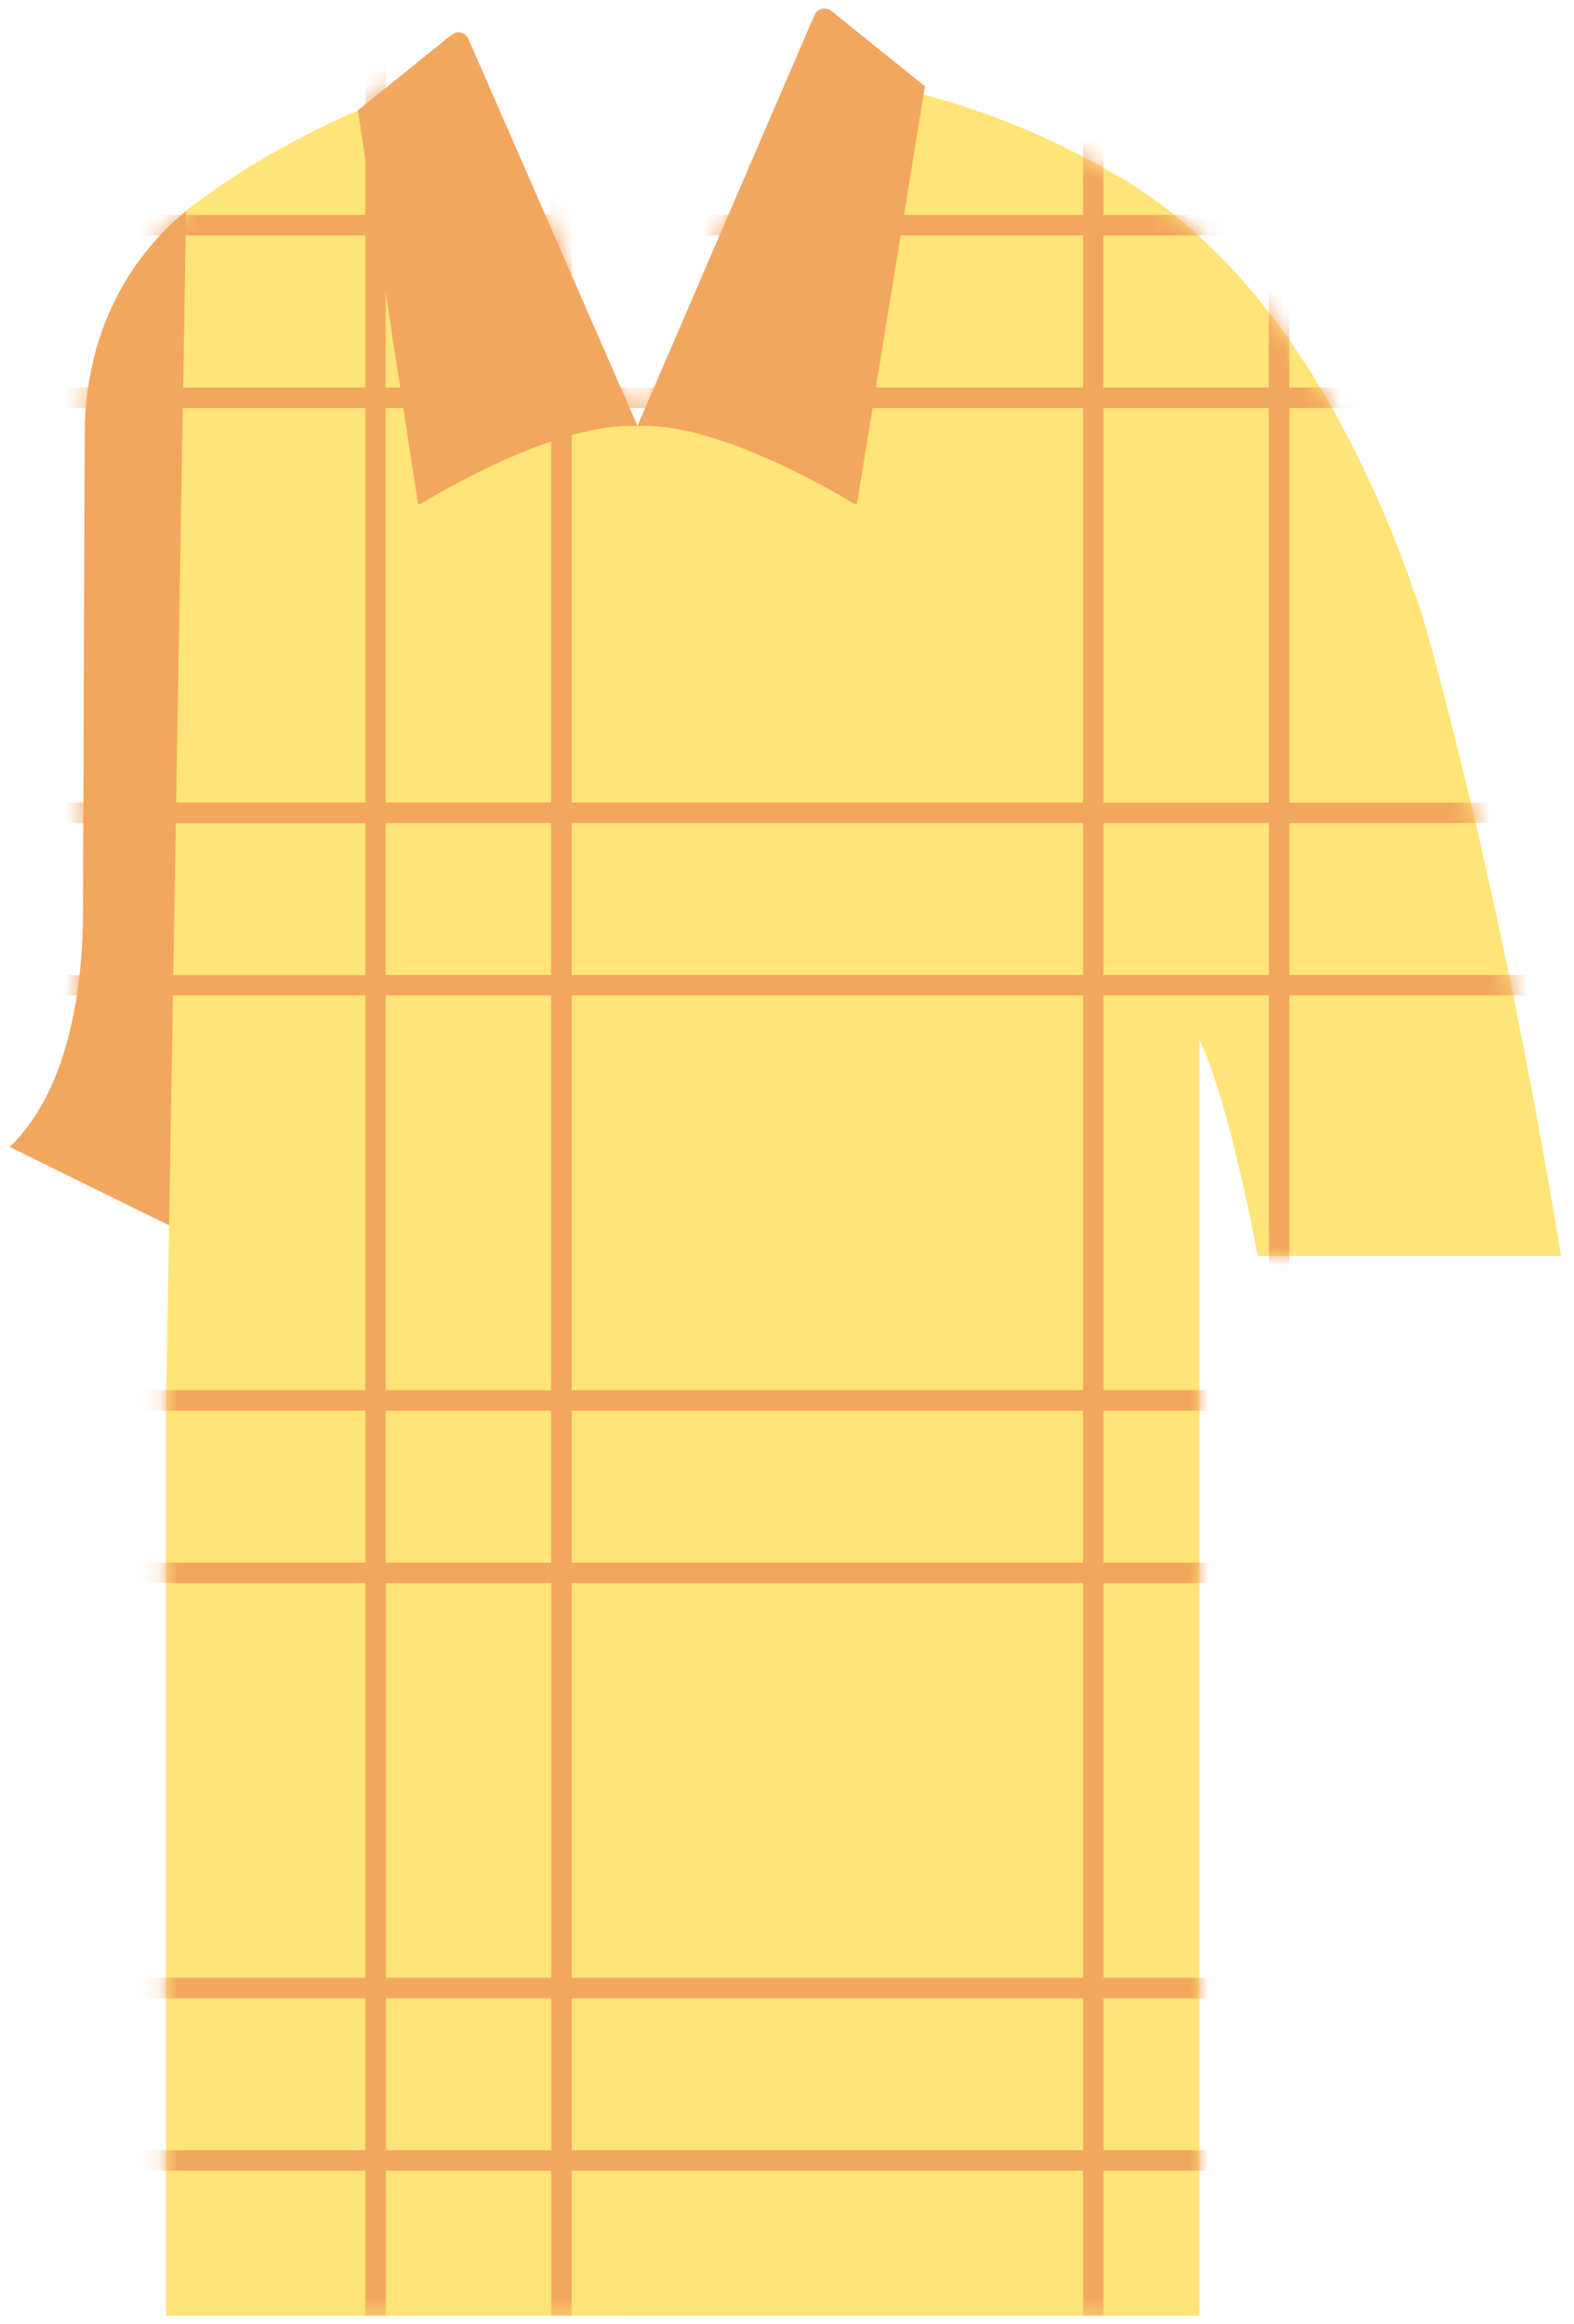 <svg width="84" height="124" viewBox="0 0 84 124" fill="none" xmlns="http://www.w3.org/2000/svg">
<g clip-path="url(#clip0_301_1377)">
<path d="M83.31 67.005H67.13C66.13 61.885 65.07 57.735 64.01 55.455V123.555H30.98L34.02 22.725L45.61 4.365C45.61 4.365 51.95 4.815 59.89 9.525C65.13 12.645 71.31 19.185 75.84 32.625C75.84 32.625 79.84 45.915 83.31 67.005Z" fill="#FFE478"/>
<path d="M11.3 10.305L10.58 66.095C10.52 66.135 0.52 61.185 0.52 61.185C3.77 58.075 4.42 52.395 4.43 48.685L4.52 23.265C4.52 13.905 11.3 10.305 11.3 10.305Z" fill="#F2A65E"/>
<path d="M25.76 4.365C22.57 4.365 19.5 5.505 15.52 7.625C12.16 9.415 9.93 11.255 9.93 11.255L8.86 75.035V75.045V97.505V123.545H33.59L34.02 22.725L25.76 4.365Z" fill="#FFE478"/>
<mask id="mask0_301_1377" style="mask-type:luminance" maskUnits="userSpaceOnUse" x="0" y="0" width="84" height="124">
<path d="M75.84 32.625C71.31 19.185 65.13 12.645 59.89 9.525C55.66 7.015 51.9 5.725 49.29 5.055L49.36 4.605L44.37 0.585C44.07 0.345 43.61 0.455 43.46 0.815L34.03 22.715V22.725V22.735V22.725L25 2.085C24.85 1.725 24.39 1.615 24.09 1.855L19.1 5.875V5.905C17.98 6.375 16.8 6.945 15.52 7.625C12.16 9.415 9.93 11.255 9.93 11.255V11.265C7.95 12.865 4.52 16.595 4.52 23.265L4.43 48.685C4.42 52.395 3.77 58.075 0.52 61.185C0.52 61.185 6.2 64.005 9.02 65.365L8.86 75.035V75.045V97.505V123.545H30.98H64.01V55.455C65.07 57.735 66.13 61.885 67.13 67.005H83.31C79.84 45.915 75.84 32.625 75.84 32.625Z" fill="white"/>
</mask>
<g mask="url(#mask0_301_1377)">
<path d="M113.85 12.565V11.475H107.11V2.395H106.02V11.465H97.19V2.395H96.1V11.465H68.81V2.395H67.72V11.465H58.89V2.395H57.8V11.465H30.51V2.395H29.42V11.465H20.59V2.395H19.5V11.465H-5.25V2.395H-6.34V11.465H-15.17V2.395H-16.26V11.465H-24.94V12.555H-16.26V20.665H-24.94V21.755H-16.26V42.815H-24.94V43.905H-16.26V52.015H-24.94V53.105H-16.26V74.165H-24.94V75.255H-16.26V83.365H-24.94V84.455H-16.26V105.515H-24.94V106.605H-16.26V114.715H-24.94V115.805H-16.26V125.515H-15.17V115.805H-6.34V125.515H-5.25V115.805H19.5V125.515H20.59V115.805H29.42V125.515H30.51V115.805H57.8V125.515H58.89V115.805H67.72V125.515H68.81V115.805H96.1V125.515H97.19V115.805H106.02V125.515H107.11V115.805H113.85V114.715H107.11V106.605H113.85V105.515H107.11V84.455H113.85V83.365H107.11V75.255H113.85V74.165H107.11V53.105H113.85V52.015H107.11V43.905H113.85V42.815H107.11V21.765H113.85V20.675H107.11V12.565H113.85ZM96.1 12.565V20.675H68.81V12.565H96.1ZM30.51 52.015V43.905H57.8V52.015H30.51ZM57.8 53.105V74.165H30.51V53.105H57.8ZM29.41 52.015H20.58V43.905H29.41V52.015ZM29.41 53.105V74.165H20.58V53.105H29.41ZM29.41 75.255V83.365H20.58V75.255H29.41ZM30.51 75.255H57.8V83.365H30.51V75.255ZM58.89 75.255H67.72V83.365H58.89V75.255ZM58.89 74.165V53.105H67.72V74.165H58.89ZM58.89 52.015V43.905H67.72V52.015H58.89ZM58.89 42.815V21.765H67.72V42.825H58.89V42.815ZM57.8 42.815H30.51V21.765H57.8V42.815ZM29.41 42.815H20.58V21.765H29.41V42.815ZM19.5 42.815H-5.25V21.765H19.5V42.815ZM19.5 43.915V52.025H-5.25V43.915H19.5ZM19.5 53.105V74.165H-5.25V53.105H19.5ZM19.5 75.255V83.365H-5.25V75.255H19.5ZM19.5 84.455V105.515H-5.25V84.455H19.5ZM20.59 84.455H29.42V105.515H20.59V84.455ZM30.51 84.455H57.8V105.515H30.51V84.455ZM58.89 84.455H67.72V105.515H58.89V84.455ZM68.81 84.455H96.1V105.515H68.81V84.455ZM68.81 83.365V75.255H96.1V83.365H68.81ZM68.81 74.165V53.105H96.1V74.165H68.81ZM68.81 52.015V43.905H96.1V52.015H68.81ZM68.81 42.815V21.765H96.1V42.825H68.81V42.815ZM67.71 12.565V20.675H58.88V12.565H67.71ZM57.8 12.565V20.675H30.51V12.565H57.8ZM29.41 12.565V20.675H20.58V12.565H29.41ZM19.5 12.565V20.675H-5.25V12.565H19.5ZM-15.17 12.565H-6.34V20.675H-15.17V12.565ZM-15.17 21.765H-6.34V42.825H-15.17V21.765ZM-15.17 43.915H-6.34V52.025H-15.17V43.915ZM-15.17 53.105H-6.34V74.165H-15.17V53.105ZM-15.17 75.255H-6.34V83.365H-15.17V75.255ZM-15.17 84.455H-6.34V105.515H-15.17V84.455ZM-15.17 114.715V106.605H-6.34V114.715H-15.17ZM-5.25 114.715V106.605H19.5V114.715H-5.25ZM20.59 114.715V106.605H29.42V114.715H20.59ZM30.51 114.715V106.605H57.8V114.715H30.51ZM58.89 114.715V106.605H67.72V114.715H58.89ZM68.81 114.715V106.605H96.1V114.715H68.81ZM106.01 114.715H97.18V106.605H106.01V114.715ZM106.01 105.515H97.18V84.455H106.01V105.515ZM106.01 83.365H97.18V75.255H106.01V83.365ZM106.01 74.165H97.18V53.105H106.01V74.165ZM106.01 52.015H97.18V43.905H106.01V52.015ZM106.01 42.815H97.18V21.765H106.01V42.815ZM106.01 20.665H97.18V12.555H106.01V20.665Z" fill="#F2A65E"/>
</g>
<path d="M44.37 0.585L49.36 4.605L45.74 26.835C45.73 26.895 45.66 26.925 45.61 26.895C44.69 26.335 38.3 22.505 34.02 22.725L43.46 0.815C43.61 0.455 44.07 0.345 44.37 0.585Z" fill="#F2A65E"/>
<path d="M24.09 1.865L19.1 5.885L22.3 26.835C22.31 26.895 22.38 26.925 22.43 26.895C23.35 26.335 29.74 22.505 34.02 22.725L25 2.085C24.85 1.725 24.39 1.615 24.09 1.865Z" fill="#F2A65E"/>
</g>
<defs>
<clipPath id="clip0_301_1377">
<rect width="82.79" height="123.09" fill="white" transform="translate(0.52 0.455)"/>
</clipPath>
</defs>
</svg>
